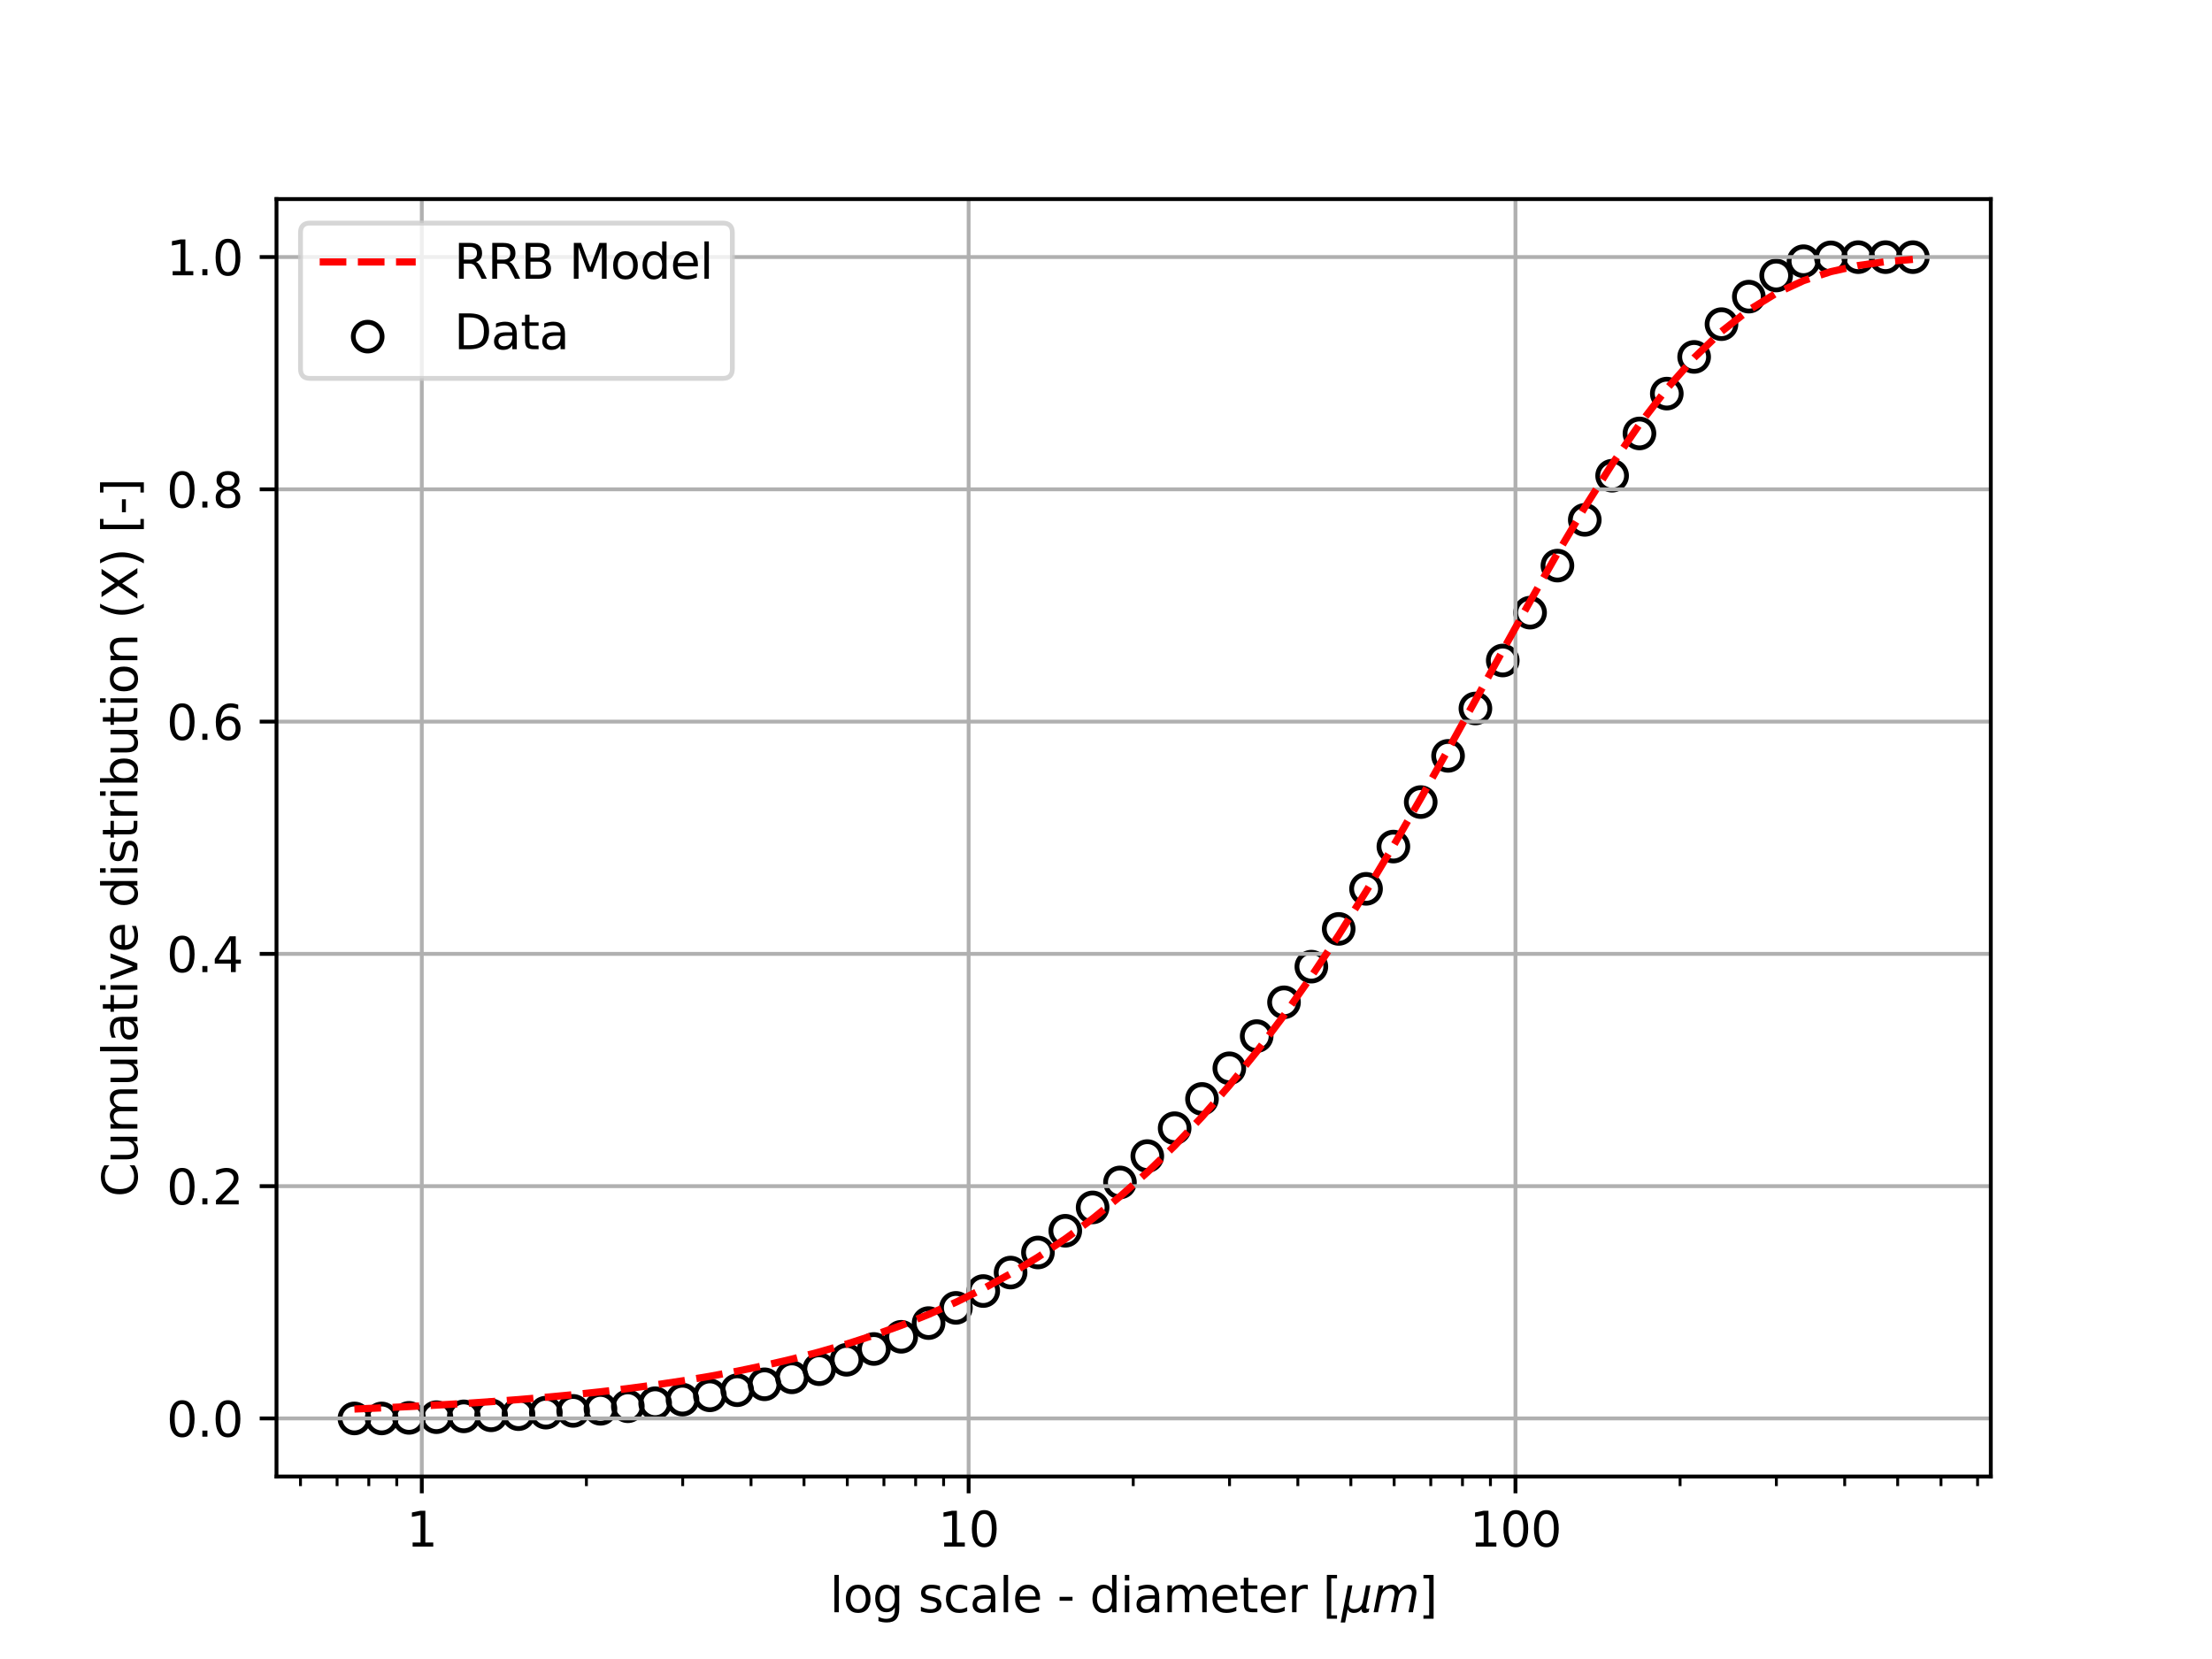 <?xml version="1.0" encoding="utf-8" standalone="no"?>
<!DOCTYPE svg PUBLIC "-//W3C//DTD SVG 1.1//EN"
  "http://www.w3.org/Graphics/SVG/1.1/DTD/svg11.dtd">
<svg height="345.6pt" version="1.1" viewBox="0 0 460.8 345.6" width="460.8pt" xmlns="http://www.w3.org/2000/svg" xmlns:xlink="http://www.w3.org/1999/xlink">
 <defs>
  <style type="text/css">*{stroke-linecap:butt;stroke-linejoin:round;}</style>
 </defs>
 <g id="figure_1">
  <g id="patch_1">
   <path d="M 0 345.6 
L 460.8 345.6 
L 460.8 0 
L 0 0 
z
" style="fill:#ffffff;"/>
  </g>
  <g id="axes_1">
   <g id="patch_2">
    <path d="M 57.6 307.584 
L 414.72 307.584 
L 414.72 41.472 
L 57.6 41.472 
z
" style="fill:#ffffff;"/>
   </g>
   <g id="PathCollection_1">
    <defs>
     <path d="M 0 3 
C 0.796 3 1.559 2.684 2.121 2.121 
C 2.684 1.559 3 0.796 3 -0 
C 3 -0.796 2.684 -1.559 2.121 -2.121 
C 1.559 -2.684 0.796 -3 0 -3 
C -0.796 -3 -1.559 -2.684 -2.121 -2.121 
C -2.684 -1.559 -3 -0.796 -3 0 
C -3 0.796 -2.684 1.559 -2.121 2.121 
C -1.559 2.684 -0.796 3 0 3 
z
" id="C0_0_865bfdc058"/>
    </defs>
    <g clip-path="url(#p4fe1dbc231)">
     <use style="fill:none;stroke:#000000;" x="73.833" xlink:href="#C0_0_865bfdc058" y="295.488"/>
    </g>
    <g clip-path="url(#p4fe1dbc231)">
     <use style="fill:none;stroke:#000000;" x="79.506" xlink:href="#C0_0_865bfdc058" y="295.488"/>
    </g>
    <g clip-path="url(#p4fe1dbc231)">
     <use style="fill:none;stroke:#000000;" x="85.2" xlink:href="#C0_0_865bfdc058" y="295.367"/>
    </g>
    <g clip-path="url(#p4fe1dbc231)">
     <use style="fill:none;stroke:#000000;" x="90.914" xlink:href="#C0_0_865bfdc058" y="295.222"/>
    </g>
    <g clip-path="url(#p4fe1dbc231)">
     <use style="fill:none;stroke:#000000;" x="96.619" xlink:href="#C0_0_865bfdc058" y="295.053"/>
    </g>
    <g clip-path="url(#p4fe1dbc231)">
     <use style="fill:none;stroke:#000000;" x="102.31" xlink:href="#C0_0_865bfdc058" y="294.835"/>
    </g>
    <g clip-path="url(#p4fe1dbc231)">
     <use style="fill:none;stroke:#000000;" x="108.01" xlink:href="#C0_0_865bfdc058" y="294.593"/>
    </g>
    <g clip-path="url(#p4fe1dbc231)">
     <use style="fill:none;stroke:#000000;" x="113.71" xlink:href="#C0_0_865bfdc058" y="294.278"/>
    </g>
    <g clip-path="url(#p4fe1dbc231)">
     <use style="fill:none;stroke:#000000;" x="119.4" xlink:href="#C0_0_865bfdc058" y="293.915"/>
    </g>
    <g clip-path="url(#p4fe1dbc231)">
     <use style="fill:none;stroke:#000000;" x="125.089" xlink:href="#C0_0_865bfdc058" y="293.48"/>
    </g>
    <g clip-path="url(#p4fe1dbc231)">
     <use style="fill:none;stroke:#000000;" x="130.787" xlink:href="#C0_0_865bfdc058" y="292.948"/>
    </g>
    <g clip-path="url(#p4fe1dbc231)">
     <use style="fill:none;stroke:#000000;" x="136.482" xlink:href="#C0_0_865bfdc058" y="292.319"/>
    </g>
    <g clip-path="url(#p4fe1dbc231)">
     <use style="fill:none;stroke:#000000;" x="142.178" xlink:href="#C0_0_865bfdc058" y="291.569"/>
    </g>
    <g clip-path="url(#p4fe1dbc231)">
     <use style="fill:none;stroke:#000000;" x="147.878" xlink:href="#C0_0_865bfdc058" y="290.673"/>
    </g>
    <g clip-path="url(#p4fe1dbc231)">
     <use style="fill:none;stroke:#000000;" x="153.575" xlink:href="#C0_0_865bfdc058" y="289.609"/>
    </g>
    <g clip-path="url(#p4fe1dbc231)">
     <use style="fill:none;stroke:#000000;" x="159.264" xlink:href="#C0_0_865bfdc058" y="288.375"/>
    </g>
    <g clip-path="url(#p4fe1dbc231)">
     <use style="fill:none;stroke:#000000;" x="164.959" xlink:href="#C0_0_865bfdc058" y="286.923"/>
    </g>
    <g clip-path="url(#p4fe1dbc231)">
     <use style="fill:none;stroke:#000000;" x="170.658" xlink:href="#C0_0_865bfdc058" y="285.23"/>
    </g>
    <g clip-path="url(#p4fe1dbc231)">
     <use style="fill:none;stroke:#000000;" x="176.354" xlink:href="#C0_0_865bfdc058" y="283.27"/>
    </g>
    <g clip-path="url(#p4fe1dbc231)">
     <use style="fill:none;stroke:#000000;" x="182.048" xlink:href="#C0_0_865bfdc058" y="281.02"/>
    </g>
    <g clip-path="url(#p4fe1dbc231)">
     <use style="fill:none;stroke:#000000;" x="187.742" xlink:href="#C0_0_865bfdc058" y="278.479"/>
    </g>
    <g clip-path="url(#p4fe1dbc231)">
     <use style="fill:none;stroke:#000000;" x="193.44" xlink:href="#C0_0_865bfdc058" y="275.624"/>
    </g>
    <g clip-path="url(#p4fe1dbc231)">
     <use style="fill:none;stroke:#000000;" x="199.136" xlink:href="#C0_0_865bfdc058" y="272.455"/>
    </g>
    <g clip-path="url(#p4fe1dbc231)">
     <use style="fill:none;stroke:#000000;" x="204.832" xlink:href="#C0_0_865bfdc058" y="268.947"/>
    </g>
    <g clip-path="url(#p4fe1dbc231)">
     <use style="fill:none;stroke:#000000;" x="210.526" xlink:href="#C0_0_865bfdc058" y="265.1"/>
    </g>
    <g clip-path="url(#p4fe1dbc231)">
     <use style="fill:none;stroke:#000000;" x="216.222" xlink:href="#C0_0_865bfdc058" y="260.914"/>
    </g>
    <g clip-path="url(#p4fe1dbc231)">
     <use style="fill:none;stroke:#000000;" x="221.919" xlink:href="#C0_0_865bfdc058" y="256.39"/>
    </g>
    <g clip-path="url(#p4fe1dbc231)">
     <use style="fill:none;stroke:#000000;" x="227.614" xlink:href="#C0_0_865bfdc058" y="251.527"/>
    </g>
    <g clip-path="url(#p4fe1dbc231)">
     <use style="fill:none;stroke:#000000;" x="233.309" xlink:href="#C0_0_865bfdc058" y="246.325"/>
    </g>
    <g clip-path="url(#p4fe1dbc231)">
     <use style="fill:none;stroke:#000000;" x="239.005" xlink:href="#C0_0_865bfdc058" y="240.833"/>
    </g>
    <g clip-path="url(#p4fe1dbc231)">
     <use style="fill:none;stroke:#000000;" x="244.701" xlink:href="#C0_0_865bfdc058" y="235.026"/>
    </g>
    <g clip-path="url(#p4fe1dbc231)">
     <use style="fill:none;stroke:#000000;" x="250.398" xlink:href="#C0_0_865bfdc058" y="228.929"/>
    </g>
    <g clip-path="url(#p4fe1dbc231)">
     <use style="fill:none;stroke:#000000;" x="256.093" xlink:href="#C0_0_865bfdc058" y="222.542"/>
    </g>
    <g clip-path="url(#p4fe1dbc231)">
     <use style="fill:none;stroke:#000000;" x="261.789" xlink:href="#C0_0_865bfdc058" y="215.84"/>
    </g>
    <g clip-path="url(#p4fe1dbc231)">
     <use style="fill:none;stroke:#000000;" x="267.484" xlink:href="#C0_0_865bfdc058" y="208.799"/>
    </g>
    <g clip-path="url(#p4fe1dbc231)">
     <use style="fill:none;stroke:#000000;" x="273.18" xlink:href="#C0_0_865bfdc058" y="201.372"/>
    </g>
    <g clip-path="url(#p4fe1dbc231)">
     <use style="fill:none;stroke:#000000;" x="278.876" xlink:href="#C0_0_865bfdc058" y="193.509"/>
    </g>
    <g clip-path="url(#p4fe1dbc231)">
     <use style="fill:none;stroke:#000000;" x="284.572" xlink:href="#C0_0_865bfdc058" y="185.161"/>
    </g>
    <g clip-path="url(#p4fe1dbc231)">
     <use style="fill:none;stroke:#000000;" x="290.268" xlink:href="#C0_0_865bfdc058" y="176.355"/>
    </g>
    <g clip-path="url(#p4fe1dbc231)">
     <use style="fill:none;stroke:#000000;" x="295.963" xlink:href="#C0_0_865bfdc058" y="167.088"/>
    </g>
    <g clip-path="url(#p4fe1dbc231)">
     <use style="fill:none;stroke:#000000;" x="301.659" xlink:href="#C0_0_865bfdc058" y="157.459"/>
    </g>
    <g clip-path="url(#p4fe1dbc231)">
     <use style="fill:none;stroke:#000000;" x="307.355" xlink:href="#C0_0_865bfdc058" y="147.588"/>
    </g>
    <g clip-path="url(#p4fe1dbc231)">
     <use style="fill:none;stroke:#000000;" x="313.05" xlink:href="#C0_0_865bfdc058" y="137.595"/>
    </g>
    <g clip-path="url(#p4fe1dbc231)">
     <use style="fill:none;stroke:#000000;" x="318.746" xlink:href="#C0_0_865bfdc058" y="127.627"/>
    </g>
    <g clip-path="url(#p4fe1dbc231)">
     <use style="fill:none;stroke:#000000;" x="324.442" xlink:href="#C0_0_865bfdc058" y="117.828"/>
    </g>
    <g clip-path="url(#p4fe1dbc231)">
     <use style="fill:none;stroke:#000000;" x="330.138" xlink:href="#C0_0_865bfdc058" y="108.296"/>
    </g>
    <g clip-path="url(#p4fe1dbc231)">
     <use style="fill:none;stroke:#000000;" x="335.834" xlink:href="#C0_0_865bfdc058" y="99.102"/>
    </g>
    <g clip-path="url(#p4fe1dbc231)">
     <use style="fill:none;stroke:#000000;" x="341.529" xlink:href="#C0_0_865bfdc058" y="90.295"/>
    </g>
    <g clip-path="url(#p4fe1dbc231)">
     <use style="fill:none;stroke:#000000;" x="347.225" xlink:href="#C0_0_865bfdc058" y="81.996"/>
    </g>
    <g clip-path="url(#p4fe1dbc231)">
     <use style="fill:none;stroke:#000000;" x="352.921" xlink:href="#C0_0_865bfdc058" y="74.351"/>
    </g>
    <g clip-path="url(#p4fe1dbc231)">
     <use style="fill:none;stroke:#000000;" x="358.617" xlink:href="#C0_0_865bfdc058" y="67.528"/>
    </g>
    <g clip-path="url(#p4fe1dbc231)">
     <use style="fill:none;stroke:#000000;" x="364.313" xlink:href="#C0_0_865bfdc058" y="61.794"/>
    </g>
    <g clip-path="url(#p4fe1dbc231)">
     <use style="fill:none;stroke:#000000;" x="370.008" xlink:href="#C0_0_865bfdc058" y="57.391"/>
    </g>
    <g clip-path="url(#p4fe1dbc231)">
     <use style="fill:none;stroke:#000000;" x="375.704" xlink:href="#C0_0_865bfdc058" y="54.415"/>
    </g>
    <g clip-path="url(#p4fe1dbc231)">
     <use style="fill:none;stroke:#000000;" x="381.4" xlink:href="#C0_0_865bfdc058" y="53.616"/>
    </g>
    <g clip-path="url(#p4fe1dbc231)">
     <use style="fill:none;stroke:#000000;" x="387.096" xlink:href="#C0_0_865bfdc058" y="53.568"/>
    </g>
    <g clip-path="url(#p4fe1dbc231)">
     <use style="fill:none;stroke:#000000;" x="392.791" xlink:href="#C0_0_865bfdc058" y="53.568"/>
    </g>
    <g clip-path="url(#p4fe1dbc231)">
     <use style="fill:none;stroke:#000000;" x="398.487" xlink:href="#C0_0_865bfdc058" y="53.568"/>
    </g>
   </g>
   <g id="matplotlib.axis_1">
    <g id="xtick_1">
     <g id="line2d_1">
      <path clip-path="url(#p4fe1dbc231)" d="M 87.868 307.584 
L 87.868 41.472 
" style="fill:none;stroke:#b0b0b0;stroke-linecap:square;stroke-width:0.8;"/>
     </g>
     <g id="line2d_2">
      <defs>
       <path d="M 0 0 
L 0 3.5 
" id="mf1224a9d08" style="stroke:#000000;stroke-width:0.8;"/>
      </defs>
      <g>
       <use style="stroke:#000000;stroke-width:0.8;" x="87.868" xlink:href="#mf1224a9d08" y="307.584"/>
      </g>
     </g>
     <g id="text_1">
      <!-- 1 -->
      <g transform="translate(84.686 322.182)scale(0.1 -0.1)">
       <defs>
        <path d="M 794 531 
L 1825 531 
L 1825 4091 
L 703 3866 
L 703 4441 
L 1819 4666 
L 2450 4666 
L 2450 531 
L 3481 531 
L 3481 0 
L 794 0 
L 794 531 
z
" id="DejaVuSans-31" transform="scale(0.016)"/>
       </defs>
       <use xlink:href="#DejaVuSans-31"/>
      </g>
     </g>
    </g>
    <g id="xtick_2">
     <g id="line2d_3">
      <path clip-path="url(#p4fe1dbc231)" d="M 201.783 307.584 
L 201.783 41.472 
" style="fill:none;stroke:#b0b0b0;stroke-linecap:square;stroke-width:0.8;"/>
     </g>
     <g id="line2d_4">
      <g>
       <use style="stroke:#000000;stroke-width:0.8;" x="201.783" xlink:href="#mf1224a9d08" y="307.584"/>
      </g>
     </g>
     <g id="text_2">
      <!-- 10 -->
      <g transform="translate(195.421 322.182)scale(0.1 -0.1)">
       <defs>
        <path d="M 2034 4250 
Q 1547 4250 1301 3770 
Q 1056 3291 1056 2328 
Q 1056 1369 1301 889 
Q 1547 409 2034 409 
Q 2525 409 2770 889 
Q 3016 1369 3016 2328 
Q 3016 3291 2770 3770 
Q 2525 4250 2034 4250 
z
M 2034 4750 
Q 2819 4750 3233 4129 
Q 3647 3509 3647 2328 
Q 3647 1150 3233 529 
Q 2819 -91 2034 -91 
Q 1250 -91 836 529 
Q 422 1150 422 2328 
Q 422 3509 836 4129 
Q 1250 4750 2034 4750 
z
" id="DejaVuSans-30" transform="scale(0.016)"/>
       </defs>
       <use xlink:href="#DejaVuSans-31"/>
       <use x="63.623" xlink:href="#DejaVuSans-30"/>
      </g>
     </g>
    </g>
    <g id="xtick_3">
     <g id="line2d_5">
      <path clip-path="url(#p4fe1dbc231)" d="M 315.699 307.584 
L 315.699 41.472 
" style="fill:none;stroke:#b0b0b0;stroke-linecap:square;stroke-width:0.8;"/>
     </g>
     <g id="line2d_6">
      <g>
       <use style="stroke:#000000;stroke-width:0.8;" x="315.699" xlink:href="#mf1224a9d08" y="307.584"/>
      </g>
     </g>
     <g id="text_3">
      <!-- 100 -->
      <g transform="translate(306.155 322.182)scale(0.1 -0.1)">
       <use xlink:href="#DejaVuSans-31"/>
       <use x="63.623" xlink:href="#DejaVuSans-30"/>
       <use x="127.246" xlink:href="#DejaVuSans-30"/>
      </g>
     </g>
    </g>
    <g id="xtick_4">
     <g id="line2d_7">
      <defs>
       <path d="M 0 0 
L 0 2 
" id="mf5696a29f7" style="stroke:#000000;stroke-width:0.6;"/>
      </defs>
      <g>
       <use style="stroke:#000000;stroke-width:0.6;" x="62.596" xlink:href="#mf5696a29f7" y="307.584"/>
      </g>
     </g>
    </g>
    <g id="xtick_5">
     <g id="line2d_8">
      <g>
       <use style="stroke:#000000;stroke-width:0.6;" x="70.222" xlink:href="#mf5696a29f7" y="307.584"/>
      </g>
     </g>
    </g>
    <g id="xtick_6">
     <g id="line2d_9">
      <g>
       <use style="stroke:#000000;stroke-width:0.6;" x="76.828" xlink:href="#mf5696a29f7" y="307.584"/>
      </g>
     </g>
    </g>
    <g id="xtick_7">
     <g id="line2d_10">
      <g>
       <use style="stroke:#000000;stroke-width:0.6;" x="82.655" xlink:href="#mf5696a29f7" y="307.584"/>
      </g>
     </g>
    </g>
    <g id="xtick_8">
     <g id="line2d_11">
      <g>
       <use style="stroke:#000000;stroke-width:0.6;" x="122.16" xlink:href="#mf5696a29f7" y="307.584"/>
      </g>
     </g>
    </g>
    <g id="xtick_9">
     <g id="line2d_12">
      <g>
       <use style="stroke:#000000;stroke-width:0.6;" x="142.219" xlink:href="#mf5696a29f7" y="307.584"/>
      </g>
     </g>
    </g>
    <g id="xtick_10">
     <g id="line2d_13">
      <g>
       <use style="stroke:#000000;stroke-width:0.6;" x="156.452" xlink:href="#mf5696a29f7" y="307.584"/>
      </g>
     </g>
    </g>
    <g id="xtick_11">
     <g id="line2d_14">
      <g>
       <use style="stroke:#000000;stroke-width:0.6;" x="167.491" xlink:href="#mf5696a29f7" y="307.584"/>
      </g>
     </g>
    </g>
    <g id="xtick_12">
     <g id="line2d_15">
      <g>
       <use style="stroke:#000000;stroke-width:0.6;" x="176.511" xlink:href="#mf5696a29f7" y="307.584"/>
      </g>
     </g>
    </g>
    <g id="xtick_13">
     <g id="line2d_16">
      <g>
       <use style="stroke:#000000;stroke-width:0.6;" x="184.138" xlink:href="#mf5696a29f7" y="307.584"/>
      </g>
     </g>
    </g>
    <g id="xtick_14">
     <g id="line2d_17">
      <g>
       <use style="stroke:#000000;stroke-width:0.6;" x="190.744" xlink:href="#mf5696a29f7" y="307.584"/>
      </g>
     </g>
    </g>
    <g id="xtick_15">
     <g id="line2d_18">
      <g>
       <use style="stroke:#000000;stroke-width:0.6;" x="196.571" xlink:href="#mf5696a29f7" y="307.584"/>
      </g>
     </g>
    </g>
    <g id="xtick_16">
     <g id="line2d_19">
      <g>
       <use style="stroke:#000000;stroke-width:0.6;" x="236.075" xlink:href="#mf5696a29f7" y="307.584"/>
      </g>
     </g>
    </g>
    <g id="xtick_17">
     <g id="line2d_20">
      <g>
       <use style="stroke:#000000;stroke-width:0.6;" x="256.135" xlink:href="#mf5696a29f7" y="307.584"/>
      </g>
     </g>
    </g>
    <g id="xtick_18">
     <g id="line2d_21">
      <g>
       <use style="stroke:#000000;stroke-width:0.6;" x="270.368" xlink:href="#mf5696a29f7" y="307.584"/>
      </g>
     </g>
    </g>
    <g id="xtick_19">
     <g id="line2d_22">
      <g>
       <use style="stroke:#000000;stroke-width:0.6;" x="281.407" xlink:href="#mf5696a29f7" y="307.584"/>
      </g>
     </g>
    </g>
    <g id="xtick_20">
     <g id="line2d_23">
      <g>
       <use style="stroke:#000000;stroke-width:0.6;" x="290.427" xlink:href="#mf5696a29f7" y="307.584"/>
      </g>
     </g>
    </g>
    <g id="xtick_21">
     <g id="line2d_24">
      <g>
       <use style="stroke:#000000;stroke-width:0.6;" x="298.053" xlink:href="#mf5696a29f7" y="307.584"/>
      </g>
     </g>
    </g>
    <g id="xtick_22">
     <g id="line2d_25">
      <g>
       <use style="stroke:#000000;stroke-width:0.6;" x="304.66" xlink:href="#mf5696a29f7" y="307.584"/>
      </g>
     </g>
    </g>
    <g id="xtick_23">
     <g id="line2d_26">
      <g>
       <use style="stroke:#000000;stroke-width:0.6;" x="310.487" xlink:href="#mf5696a29f7" y="307.584"/>
      </g>
     </g>
    </g>
    <g id="xtick_24">
     <g id="line2d_27">
      <g>
       <use style="stroke:#000000;stroke-width:0.6;" x="349.991" xlink:href="#mf5696a29f7" y="307.584"/>
      </g>
     </g>
    </g>
    <g id="xtick_25">
     <g id="line2d_28">
      <g>
       <use style="stroke:#000000;stroke-width:0.6;" x="370.051" xlink:href="#mf5696a29f7" y="307.584"/>
      </g>
     </g>
    </g>
    <g id="xtick_26">
     <g id="line2d_29">
      <g>
       <use style="stroke:#000000;stroke-width:0.6;" x="384.283" xlink:href="#mf5696a29f7" y="307.584"/>
      </g>
     </g>
    </g>
    <g id="xtick_27">
     <g id="line2d_30">
      <g>
       <use style="stroke:#000000;stroke-width:0.6;" x="395.323" xlink:href="#mf5696a29f7" y="307.584"/>
      </g>
     </g>
    </g>
    <g id="xtick_28">
     <g id="line2d_31">
      <g>
       <use style="stroke:#000000;stroke-width:0.6;" x="404.343" xlink:href="#mf5696a29f7" y="307.584"/>
      </g>
     </g>
    </g>
    <g id="xtick_29">
     <g id="line2d_32">
      <g>
       <use style="stroke:#000000;stroke-width:0.6;" x="411.969" xlink:href="#mf5696a29f7" y="307.584"/>
      </g>
     </g>
    </g>
    <g id="text_4">
     <!-- log scale - diameter [$\mu m$] -->
     <g transform="translate(172.86 335.862)scale(0.1 -0.1)">
      <defs>
       <path d="M 603 4863 
L 1178 4863 
L 1178 0 
L 603 0 
L 603 4863 
z
" id="DejaVuSans-6c" transform="scale(0.016)"/>
       <path d="M 1959 3097 
Q 1497 3097 1228 2736 
Q 959 2375 959 1747 
Q 959 1119 1226 758 
Q 1494 397 1959 397 
Q 2419 397 2687 759 
Q 2956 1122 2956 1747 
Q 2956 2369 2687 2733 
Q 2419 3097 1959 3097 
z
M 1959 3584 
Q 2709 3584 3137 3096 
Q 3566 2609 3566 1747 
Q 3566 888 3137 398 
Q 2709 -91 1959 -91 
Q 1206 -91 779 398 
Q 353 888 353 1747 
Q 353 2609 779 3096 
Q 1206 3584 1959 3584 
z
" id="DejaVuSans-6f" transform="scale(0.016)"/>
       <path d="M 2906 1791 
Q 2906 2416 2648 2759 
Q 2391 3103 1925 3103 
Q 1463 3103 1205 2759 
Q 947 2416 947 1791 
Q 947 1169 1205 825 
Q 1463 481 1925 481 
Q 2391 481 2648 825 
Q 2906 1169 2906 1791 
z
M 3481 434 
Q 3481 -459 3084 -895 
Q 2688 -1331 1869 -1331 
Q 1566 -1331 1297 -1286 
Q 1028 -1241 775 -1147 
L 775 -588 
Q 1028 -725 1275 -790 
Q 1522 -856 1778 -856 
Q 2344 -856 2625 -561 
Q 2906 -266 2906 331 
L 2906 616 
Q 2728 306 2450 153 
Q 2172 0 1784 0 
Q 1141 0 747 490 
Q 353 981 353 1791 
Q 353 2603 747 3093 
Q 1141 3584 1784 3584 
Q 2172 3584 2450 3431 
Q 2728 3278 2906 2969 
L 2906 3500 
L 3481 3500 
L 3481 434 
z
" id="DejaVuSans-67" transform="scale(0.016)"/>
       <path id="DejaVuSans-20" transform="scale(0.016)"/>
       <path d="M 2834 3397 
L 2834 2853 
Q 2591 2978 2328 3040 
Q 2066 3103 1784 3103 
Q 1356 3103 1142 2972 
Q 928 2841 928 2578 
Q 928 2378 1081 2264 
Q 1234 2150 1697 2047 
L 1894 2003 
Q 2506 1872 2764 1633 
Q 3022 1394 3022 966 
Q 3022 478 2636 193 
Q 2250 -91 1575 -91 
Q 1294 -91 989 -36 
Q 684 19 347 128 
L 347 722 
Q 666 556 975 473 
Q 1284 391 1588 391 
Q 1994 391 2212 530 
Q 2431 669 2431 922 
Q 2431 1156 2273 1281 
Q 2116 1406 1581 1522 
L 1381 1569 
Q 847 1681 609 1914 
Q 372 2147 372 2553 
Q 372 3047 722 3315 
Q 1072 3584 1716 3584 
Q 2034 3584 2315 3537 
Q 2597 3491 2834 3397 
z
" id="DejaVuSans-73" transform="scale(0.016)"/>
       <path d="M 3122 3366 
L 3122 2828 
Q 2878 2963 2633 3030 
Q 2388 3097 2138 3097 
Q 1578 3097 1268 2742 
Q 959 2388 959 1747 
Q 959 1106 1268 751 
Q 1578 397 2138 397 
Q 2388 397 2633 464 
Q 2878 531 3122 666 
L 3122 134 
Q 2881 22 2623 -34 
Q 2366 -91 2075 -91 
Q 1284 -91 818 406 
Q 353 903 353 1747 
Q 353 2603 823 3093 
Q 1294 3584 2113 3584 
Q 2378 3584 2631 3529 
Q 2884 3475 3122 3366 
z
" id="DejaVuSans-63" transform="scale(0.016)"/>
       <path d="M 2194 1759 
Q 1497 1759 1228 1600 
Q 959 1441 959 1056 
Q 959 750 1161 570 
Q 1363 391 1709 391 
Q 2188 391 2477 730 
Q 2766 1069 2766 1631 
L 2766 1759 
L 2194 1759 
z
M 3341 1997 
L 3341 0 
L 2766 0 
L 2766 531 
Q 2569 213 2275 61 
Q 1981 -91 1556 -91 
Q 1019 -91 701 211 
Q 384 513 384 1019 
Q 384 1609 779 1909 
Q 1175 2209 1959 2209 
L 2766 2209 
L 2766 2266 
Q 2766 2663 2505 2880 
Q 2244 3097 1772 3097 
Q 1472 3097 1187 3025 
Q 903 2953 641 2809 
L 641 3341 
Q 956 3463 1253 3523 
Q 1550 3584 1831 3584 
Q 2591 3584 2966 3190 
Q 3341 2797 3341 1997 
z
" id="DejaVuSans-61" transform="scale(0.016)"/>
       <path d="M 3597 1894 
L 3597 1613 
L 953 1613 
Q 991 1019 1311 708 
Q 1631 397 2203 397 
Q 2534 397 2845 478 
Q 3156 559 3463 722 
L 3463 178 
Q 3153 47 2828 -22 
Q 2503 -91 2169 -91 
Q 1331 -91 842 396 
Q 353 884 353 1716 
Q 353 2575 817 3079 
Q 1281 3584 2069 3584 
Q 2775 3584 3186 3129 
Q 3597 2675 3597 1894 
z
M 3022 2063 
Q 3016 2534 2758 2815 
Q 2500 3097 2075 3097 
Q 1594 3097 1305 2825 
Q 1016 2553 972 2059 
L 3022 2063 
z
" id="DejaVuSans-65" transform="scale(0.016)"/>
       <path d="M 313 2009 
L 1997 2009 
L 1997 1497 
L 313 1497 
L 313 2009 
z
" id="DejaVuSans-2d" transform="scale(0.016)"/>
       <path d="M 2906 2969 
L 2906 4863 
L 3481 4863 
L 3481 0 
L 2906 0 
L 2906 525 
Q 2725 213 2448 61 
Q 2172 -91 1784 -91 
Q 1150 -91 751 415 
Q 353 922 353 1747 
Q 353 2572 751 3078 
Q 1150 3584 1784 3584 
Q 2172 3584 2448 3432 
Q 2725 3281 2906 2969 
z
M 947 1747 
Q 947 1113 1208 752 
Q 1469 391 1925 391 
Q 2381 391 2643 752 
Q 2906 1113 2906 1747 
Q 2906 2381 2643 2742 
Q 2381 3103 1925 3103 
Q 1469 3103 1208 2742 
Q 947 2381 947 1747 
z
" id="DejaVuSans-64" transform="scale(0.016)"/>
       <path d="M 603 3500 
L 1178 3500 
L 1178 0 
L 603 0 
L 603 3500 
z
M 603 4863 
L 1178 4863 
L 1178 4134 
L 603 4134 
L 603 4863 
z
" id="DejaVuSans-69" transform="scale(0.016)"/>
       <path d="M 3328 2828 
Q 3544 3216 3844 3400 
Q 4144 3584 4550 3584 
Q 5097 3584 5394 3201 
Q 5691 2819 5691 2113 
L 5691 0 
L 5113 0 
L 5113 2094 
Q 5113 2597 4934 2840 
Q 4756 3084 4391 3084 
Q 3944 3084 3684 2787 
Q 3425 2491 3425 1978 
L 3425 0 
L 2847 0 
L 2847 2094 
Q 2847 2600 2669 2842 
Q 2491 3084 2119 3084 
Q 1678 3084 1418 2786 
Q 1159 2488 1159 1978 
L 1159 0 
L 581 0 
L 581 3500 
L 1159 3500 
L 1159 2956 
Q 1356 3278 1631 3431 
Q 1906 3584 2284 3584 
Q 2666 3584 2933 3390 
Q 3200 3197 3328 2828 
z
" id="DejaVuSans-6d" transform="scale(0.016)"/>
       <path d="M 1172 4494 
L 1172 3500 
L 2356 3500 
L 2356 3053 
L 1172 3053 
L 1172 1153 
Q 1172 725 1289 603 
Q 1406 481 1766 481 
L 2356 481 
L 2356 0 
L 1766 0 
Q 1100 0 847 248 
Q 594 497 594 1153 
L 594 3053 
L 172 3053 
L 172 3500 
L 594 3500 
L 594 4494 
L 1172 4494 
z
" id="DejaVuSans-74" transform="scale(0.016)"/>
       <path d="M 2631 2963 
Q 2534 3019 2420 3045 
Q 2306 3072 2169 3072 
Q 1681 3072 1420 2755 
Q 1159 2438 1159 1844 
L 1159 0 
L 581 0 
L 581 3500 
L 1159 3500 
L 1159 2956 
Q 1341 3275 1631 3429 
Q 1922 3584 2338 3584 
Q 2397 3584 2469 3576 
Q 2541 3569 2628 3553 
L 2631 2963 
z
" id="DejaVuSans-72" transform="scale(0.016)"/>
       <path d="M 550 4863 
L 1875 4863 
L 1875 4416 
L 1125 4416 
L 1125 -397 
L 1875 -397 
L 1875 -844 
L 550 -844 
L 550 4863 
z
" id="DejaVuSans-5b" transform="scale(0.016)"/>
       <path d="M -84 -1331 
L 856 3500 
L 1434 3500 
L 1009 1322 
Q 997 1256 987 1175 
Q 978 1094 978 1013 
Q 978 722 1161 565 
Q 1344 409 1684 409 
Q 2147 409 2431 671 
Q 2716 934 2816 1459 
L 3213 3500 
L 3788 3500 
L 3266 809 
Q 3253 750 3248 706 
Q 3244 663 3244 628 
Q 3244 531 3283 486 
Q 3322 441 3406 441 
Q 3438 441 3492 456 
Q 3547 472 3647 513 
L 3559 50 
Q 3422 -19 3297 -55 
Q 3172 -91 3053 -91 
Q 2847 -91 2730 40 
Q 2613 172 2613 403 
Q 2438 153 2195 31 
Q 1953 -91 1625 -91 
Q 1334 -91 1117 43 
Q 900 178 831 397 
L 494 -1331 
L -84 -1331 
z
" id="DejaVuSans-Oblique-3bc" transform="scale(0.016)"/>
       <path d="M 5747 2113 
L 5338 0 
L 4763 0 
L 5166 2094 
Q 5191 2228 5203 2325 
Q 5216 2422 5216 2491 
Q 5216 2772 5059 2928 
Q 4903 3084 4622 3084 
Q 4203 3084 3875 2770 
Q 3547 2456 3450 1953 
L 3066 0 
L 2491 0 
L 2900 2094 
Q 2925 2209 2937 2307 
Q 2950 2406 2950 2484 
Q 2950 2769 2794 2926 
Q 2638 3084 2363 3084 
Q 1938 3084 1609 2770 
Q 1281 2456 1184 1953 
L 800 0 
L 225 0 
L 909 3500 
L 1484 3500 
L 1375 2956 
Q 1609 3263 1923 3423 
Q 2238 3584 2597 3584 
Q 2978 3584 3223 3384 
Q 3469 3184 3519 2828 
Q 3781 3197 4126 3390 
Q 4472 3584 4856 3584 
Q 5306 3584 5551 3325 
Q 5797 3066 5797 2591 
Q 5797 2488 5784 2364 
Q 5772 2241 5747 2113 
z
" id="DejaVuSans-Oblique-6d" transform="scale(0.016)"/>
       <path d="M 1947 4863 
L 1947 -844 
L 622 -844 
L 622 -397 
L 1369 -397 
L 1369 4416 
L 622 4416 
L 622 4863 
L 1947 4863 
z
" id="DejaVuSans-5d" transform="scale(0.016)"/>
      </defs>
      <use transform="translate(0 0.016)" xlink:href="#DejaVuSans-6c"/>
      <use transform="translate(27.783 0.016)" xlink:href="#DejaVuSans-6f"/>
      <use transform="translate(88.965 0.016)" xlink:href="#DejaVuSans-67"/>
      <use transform="translate(152.441 0.016)" xlink:href="#DejaVuSans-20"/>
      <use transform="translate(184.229 0.016)" xlink:href="#DejaVuSans-73"/>
      <use transform="translate(236.328 0.016)" xlink:href="#DejaVuSans-63"/>
      <use transform="translate(291.309 0.016)" xlink:href="#DejaVuSans-61"/>
      <use transform="translate(352.588 0.016)" xlink:href="#DejaVuSans-6c"/>
      <use transform="translate(380.371 0.016)" xlink:href="#DejaVuSans-65"/>
      <use transform="translate(441.895 0.016)" xlink:href="#DejaVuSans-20"/>
      <use transform="translate(473.682 0.016)" xlink:href="#DejaVuSans-2d"/>
      <use transform="translate(509.766 0.016)" xlink:href="#DejaVuSans-20"/>
      <use transform="translate(541.553 0.016)" xlink:href="#DejaVuSans-64"/>
      <use transform="translate(605.029 0.016)" xlink:href="#DejaVuSans-69"/>
      <use transform="translate(632.812 0.016)" xlink:href="#DejaVuSans-61"/>
      <use transform="translate(694.092 0.016)" xlink:href="#DejaVuSans-6d"/>
      <use transform="translate(791.504 0.016)" xlink:href="#DejaVuSans-65"/>
      <use transform="translate(853.027 0.016)" xlink:href="#DejaVuSans-74"/>
      <use transform="translate(892.236 0.016)" xlink:href="#DejaVuSans-65"/>
      <use transform="translate(953.76 0.016)" xlink:href="#DejaVuSans-72"/>
      <use transform="translate(994.873 0.016)" xlink:href="#DejaVuSans-20"/>
      <use transform="translate(1026.66 0.016)" xlink:href="#DejaVuSans-5b"/>
      <use transform="translate(1065.674 0.016)" xlink:href="#DejaVuSans-Oblique-3bc"/>
      <use transform="translate(1129.297 0.016)" xlink:href="#DejaVuSans-Oblique-6d"/>
      <use transform="translate(1226.709 0.016)" xlink:href="#DejaVuSans-5d"/>
     </g>
    </g>
   </g>
   <g id="matplotlib.axis_2">
    <g id="ytick_1">
     <g id="line2d_33">
      <path clip-path="url(#p4fe1dbc231)" d="M 57.6 295.488 
L 414.72 295.488 
" style="fill:none;stroke:#b0b0b0;stroke-linecap:square;stroke-width:0.8;"/>
     </g>
     <g id="line2d_34">
      <defs>
       <path d="M 0 0 
L -3.5 0 
" id="m869f087635" style="stroke:#000000;stroke-width:0.8;"/>
      </defs>
      <g>
       <use style="stroke:#000000;stroke-width:0.8;" x="57.6" xlink:href="#m869f087635" y="295.488"/>
      </g>
     </g>
     <g id="text_5">
      <!-- 0.0 -->
      <g transform="translate(34.697 299.287)scale(0.1 -0.1)">
       <defs>
        <path d="M 684 794 
L 1344 794 
L 1344 0 
L 684 0 
L 684 794 
z
" id="DejaVuSans-2e" transform="scale(0.016)"/>
       </defs>
       <use xlink:href="#DejaVuSans-30"/>
       <use x="63.623" xlink:href="#DejaVuSans-2e"/>
       <use x="95.41" xlink:href="#DejaVuSans-30"/>
      </g>
     </g>
    </g>
    <g id="ytick_2">
     <g id="line2d_35">
      <path clip-path="url(#p4fe1dbc231)" d="M 57.6 247.099 
L 414.72 247.099 
" style="fill:none;stroke:#b0b0b0;stroke-linecap:square;stroke-width:0.8;"/>
     </g>
     <g id="line2d_36">
      <g>
       <use style="stroke:#000000;stroke-width:0.8;" x="57.6" xlink:href="#m869f087635" y="247.099"/>
      </g>
     </g>
     <g id="text_6">
      <!-- 0.2 -->
      <g transform="translate(34.697 250.898)scale(0.1 -0.1)">
       <defs>
        <path d="M 1228 531 
L 3431 531 
L 3431 0 
L 469 0 
L 469 531 
Q 828 903 1448 1529 
Q 2069 2156 2228 2338 
Q 2531 2678 2651 2914 
Q 2772 3150 2772 3378 
Q 2772 3750 2511 3984 
Q 2250 4219 1831 4219 
Q 1534 4219 1204 4116 
Q 875 4013 500 3803 
L 500 4441 
Q 881 4594 1212 4672 
Q 1544 4750 1819 4750 
Q 2544 4750 2975 4387 
Q 3406 4025 3406 3419 
Q 3406 3131 3298 2873 
Q 3191 2616 2906 2266 
Q 2828 2175 2409 1742 
Q 1991 1309 1228 531 
z
" id="DejaVuSans-32" transform="scale(0.016)"/>
       </defs>
       <use xlink:href="#DejaVuSans-30"/>
       <use x="63.623" xlink:href="#DejaVuSans-2e"/>
       <use x="95.41" xlink:href="#DejaVuSans-32"/>
      </g>
     </g>
    </g>
    <g id="ytick_3">
     <g id="line2d_37">
      <path clip-path="url(#p4fe1dbc231)" d="M 57.6 198.71 
L 414.72 198.71 
" style="fill:none;stroke:#b0b0b0;stroke-linecap:square;stroke-width:0.8;"/>
     </g>
     <g id="line2d_38">
      <g>
       <use style="stroke:#000000;stroke-width:0.8;" x="57.6" xlink:href="#m869f087635" y="198.71"/>
      </g>
     </g>
     <g id="text_7">
      <!-- 0.4 -->
      <g transform="translate(34.697 202.51)scale(0.1 -0.1)">
       <defs>
        <path d="M 2419 4116 
L 825 1625 
L 2419 1625 
L 2419 4116 
z
M 2253 4666 
L 3047 4666 
L 3047 1625 
L 3713 1625 
L 3713 1100 
L 3047 1100 
L 3047 0 
L 2419 0 
L 2419 1100 
L 313 1100 
L 313 1709 
L 2253 4666 
z
" id="DejaVuSans-34" transform="scale(0.016)"/>
       </defs>
       <use xlink:href="#DejaVuSans-30"/>
       <use x="63.623" xlink:href="#DejaVuSans-2e"/>
       <use x="95.41" xlink:href="#DejaVuSans-34"/>
      </g>
     </g>
    </g>
    <g id="ytick_4">
     <g id="line2d_39">
      <path clip-path="url(#p4fe1dbc231)" d="M 57.6 150.321 
L 414.72 150.321 
" style="fill:none;stroke:#b0b0b0;stroke-linecap:square;stroke-width:0.8;"/>
     </g>
     <g id="line2d_40">
      <g>
       <use style="stroke:#000000;stroke-width:0.8;" x="57.6" xlink:href="#m869f087635" y="150.321"/>
      </g>
     </g>
     <g id="text_8">
      <!-- 0.6 -->
      <g transform="translate(34.697 154.121)scale(0.1 -0.1)">
       <defs>
        <path d="M 2113 2584 
Q 1688 2584 1439 2293 
Q 1191 2003 1191 1497 
Q 1191 994 1439 701 
Q 1688 409 2113 409 
Q 2538 409 2786 701 
Q 3034 994 3034 1497 
Q 3034 2003 2786 2293 
Q 2538 2584 2113 2584 
z
M 3366 4563 
L 3366 3988 
Q 3128 4100 2886 4159 
Q 2644 4219 2406 4219 
Q 1781 4219 1451 3797 
Q 1122 3375 1075 2522 
Q 1259 2794 1537 2939 
Q 1816 3084 2150 3084 
Q 2853 3084 3261 2657 
Q 3669 2231 3669 1497 
Q 3669 778 3244 343 
Q 2819 -91 2113 -91 
Q 1303 -91 875 529 
Q 447 1150 447 2328 
Q 447 3434 972 4092 
Q 1497 4750 2381 4750 
Q 2619 4750 2861 4703 
Q 3103 4656 3366 4563 
z
" id="DejaVuSans-36" transform="scale(0.016)"/>
       </defs>
       <use xlink:href="#DejaVuSans-30"/>
       <use x="63.623" xlink:href="#DejaVuSans-2e"/>
       <use x="95.41" xlink:href="#DejaVuSans-36"/>
      </g>
     </g>
    </g>
    <g id="ytick_5">
     <g id="line2d_41">
      <path clip-path="url(#p4fe1dbc231)" d="M 57.6 101.933 
L 414.72 101.933 
" style="fill:none;stroke:#b0b0b0;stroke-linecap:square;stroke-width:0.8;"/>
     </g>
     <g id="line2d_42">
      <g>
       <use style="stroke:#000000;stroke-width:0.8;" x="57.6" xlink:href="#m869f087635" y="101.933"/>
      </g>
     </g>
     <g id="text_9">
      <!-- 0.8 -->
      <g transform="translate(34.697 105.732)scale(0.1 -0.1)">
       <defs>
        <path d="M 2034 2216 
Q 1584 2216 1326 1975 
Q 1069 1734 1069 1313 
Q 1069 891 1326 650 
Q 1584 409 2034 409 
Q 2484 409 2743 651 
Q 3003 894 3003 1313 
Q 3003 1734 2745 1975 
Q 2488 2216 2034 2216 
z
M 1403 2484 
Q 997 2584 770 2862 
Q 544 3141 544 3541 
Q 544 4100 942 4425 
Q 1341 4750 2034 4750 
Q 2731 4750 3128 4425 
Q 3525 4100 3525 3541 
Q 3525 3141 3298 2862 
Q 3072 2584 2669 2484 
Q 3125 2378 3379 2068 
Q 3634 1759 3634 1313 
Q 3634 634 3220 271 
Q 2806 -91 2034 -91 
Q 1263 -91 848 271 
Q 434 634 434 1313 
Q 434 1759 690 2068 
Q 947 2378 1403 2484 
z
M 1172 3481 
Q 1172 3119 1398 2916 
Q 1625 2713 2034 2713 
Q 2441 2713 2670 2916 
Q 2900 3119 2900 3481 
Q 2900 3844 2670 4047 
Q 2441 4250 2034 4250 
Q 1625 4250 1398 4047 
Q 1172 3844 1172 3481 
z
" id="DejaVuSans-38" transform="scale(0.016)"/>
       </defs>
       <use xlink:href="#DejaVuSans-30"/>
       <use x="63.623" xlink:href="#DejaVuSans-2e"/>
       <use x="95.41" xlink:href="#DejaVuSans-38"/>
      </g>
     </g>
    </g>
    <g id="ytick_6">
     <g id="line2d_43">
      <path clip-path="url(#p4fe1dbc231)" d="M 57.6 53.544 
L 414.72 53.544 
" style="fill:none;stroke:#b0b0b0;stroke-linecap:square;stroke-width:0.8;"/>
     </g>
     <g id="line2d_44">
      <g>
       <use style="stroke:#000000;stroke-width:0.8;" x="57.6" xlink:href="#m869f087635" y="53.544"/>
      </g>
     </g>
     <g id="text_10">
      <!-- 1.0 -->
      <g transform="translate(34.697 57.343)scale(0.1 -0.1)">
       <use xlink:href="#DejaVuSans-31"/>
       <use x="63.623" xlink:href="#DejaVuSans-2e"/>
       <use x="95.41" xlink:href="#DejaVuSans-30"/>
      </g>
     </g>
    </g>
    <g id="text_11">
     <!-- Cumulative distribution (X) [-] -->
     <g transform="translate(28.617 249.358)rotate(-90)scale(0.1 -0.1)">
      <defs>
       <path d="M 4122 4306 
L 4122 3641 
Q 3803 3938 3442 4084 
Q 3081 4231 2675 4231 
Q 1875 4231 1450 3742 
Q 1025 3253 1025 2328 
Q 1025 1406 1450 917 
Q 1875 428 2675 428 
Q 3081 428 3442 575 
Q 3803 722 4122 1019 
L 4122 359 
Q 3791 134 3420 21 
Q 3050 -91 2638 -91 
Q 1578 -91 968 557 
Q 359 1206 359 2328 
Q 359 3453 968 4101 
Q 1578 4750 2638 4750 
Q 3056 4750 3426 4639 
Q 3797 4528 4122 4306 
z
" id="DejaVuSans-43" transform="scale(0.016)"/>
       <path d="M 544 1381 
L 544 3500 
L 1119 3500 
L 1119 1403 
Q 1119 906 1312 657 
Q 1506 409 1894 409 
Q 2359 409 2629 706 
Q 2900 1003 2900 1516 
L 2900 3500 
L 3475 3500 
L 3475 0 
L 2900 0 
L 2900 538 
Q 2691 219 2414 64 
Q 2138 -91 1772 -91 
Q 1169 -91 856 284 
Q 544 659 544 1381 
z
M 1991 3584 
L 1991 3584 
z
" id="DejaVuSans-75" transform="scale(0.016)"/>
       <path d="M 191 3500 
L 800 3500 
L 1894 563 
L 2988 3500 
L 3597 3500 
L 2284 0 
L 1503 0 
L 191 3500 
z
" id="DejaVuSans-76" transform="scale(0.016)"/>
       <path d="M 3116 1747 
Q 3116 2381 2855 2742 
Q 2594 3103 2138 3103 
Q 1681 3103 1420 2742 
Q 1159 2381 1159 1747 
Q 1159 1113 1420 752 
Q 1681 391 2138 391 
Q 2594 391 2855 752 
Q 3116 1113 3116 1747 
z
M 1159 2969 
Q 1341 3281 1617 3432 
Q 1894 3584 2278 3584 
Q 2916 3584 3314 3078 
Q 3713 2572 3713 1747 
Q 3713 922 3314 415 
Q 2916 -91 2278 -91 
Q 1894 -91 1617 61 
Q 1341 213 1159 525 
L 1159 0 
L 581 0 
L 581 4863 
L 1159 4863 
L 1159 2969 
z
" id="DejaVuSans-62" transform="scale(0.016)"/>
       <path d="M 3513 2113 
L 3513 0 
L 2938 0 
L 2938 2094 
Q 2938 2591 2744 2837 
Q 2550 3084 2163 3084 
Q 1697 3084 1428 2787 
Q 1159 2491 1159 1978 
L 1159 0 
L 581 0 
L 581 3500 
L 1159 3500 
L 1159 2956 
Q 1366 3272 1645 3428 
Q 1925 3584 2291 3584 
Q 2894 3584 3203 3211 
Q 3513 2838 3513 2113 
z
" id="DejaVuSans-6e" transform="scale(0.016)"/>
       <path d="M 1984 4856 
Q 1566 4138 1362 3434 
Q 1159 2731 1159 2009 
Q 1159 1288 1364 580 
Q 1569 -128 1984 -844 
L 1484 -844 
Q 1016 -109 783 600 
Q 550 1309 550 2009 
Q 550 2706 781 3412 
Q 1013 4119 1484 4856 
L 1984 4856 
z
" id="DejaVuSans-28" transform="scale(0.016)"/>
       <path d="M 403 4666 
L 1081 4666 
L 2241 2931 
L 3406 4666 
L 4084 4666 
L 2584 2425 
L 4184 0 
L 3506 0 
L 2194 1984 
L 872 0 
L 191 0 
L 1856 2491 
L 403 4666 
z
" id="DejaVuSans-58" transform="scale(0.016)"/>
       <path d="M 513 4856 
L 1013 4856 
Q 1481 4119 1714 3412 
Q 1947 2706 1947 2009 
Q 1947 1309 1714 600 
Q 1481 -109 1013 -844 
L 513 -844 
Q 928 -128 1133 580 
Q 1338 1288 1338 2009 
Q 1338 2731 1133 3434 
Q 928 4138 513 4856 
z
" id="DejaVuSans-29" transform="scale(0.016)"/>
      </defs>
      <use xlink:href="#DejaVuSans-43"/>
      <use x="69.824" xlink:href="#DejaVuSans-75"/>
      <use x="133.203" xlink:href="#DejaVuSans-6d"/>
      <use x="230.615" xlink:href="#DejaVuSans-75"/>
      <use x="293.994" xlink:href="#DejaVuSans-6c"/>
      <use x="321.777" xlink:href="#DejaVuSans-61"/>
      <use x="383.057" xlink:href="#DejaVuSans-74"/>
      <use x="422.266" xlink:href="#DejaVuSans-69"/>
      <use x="450.049" xlink:href="#DejaVuSans-76"/>
      <use x="509.229" xlink:href="#DejaVuSans-65"/>
      <use x="570.752" xlink:href="#DejaVuSans-20"/>
      <use x="602.539" xlink:href="#DejaVuSans-64"/>
      <use x="666.016" xlink:href="#DejaVuSans-69"/>
      <use x="693.799" xlink:href="#DejaVuSans-73"/>
      <use x="745.898" xlink:href="#DejaVuSans-74"/>
      <use x="785.107" xlink:href="#DejaVuSans-72"/>
      <use x="826.221" xlink:href="#DejaVuSans-69"/>
      <use x="854.004" xlink:href="#DejaVuSans-62"/>
      <use x="917.48" xlink:href="#DejaVuSans-75"/>
      <use x="980.859" xlink:href="#DejaVuSans-74"/>
      <use x="1020.068" xlink:href="#DejaVuSans-69"/>
      <use x="1047.852" xlink:href="#DejaVuSans-6f"/>
      <use x="1109.033" xlink:href="#DejaVuSans-6e"/>
      <use x="1172.412" xlink:href="#DejaVuSans-20"/>
      <use x="1204.199" xlink:href="#DejaVuSans-28"/>
      <use x="1243.213" xlink:href="#DejaVuSans-58"/>
      <use x="1311.719" xlink:href="#DejaVuSans-29"/>
      <use x="1350.732" xlink:href="#DejaVuSans-20"/>
      <use x="1382.52" xlink:href="#DejaVuSans-5b"/>
      <use x="1421.533" xlink:href="#DejaVuSans-2d"/>
      <use x="1457.617" xlink:href="#DejaVuSans-5d"/>
     </g>
    </g>
   </g>
   <g id="line2d_45">
    <path clip-path="url(#p4fe1dbc231)" d="M 73.833 293.527 
L 79.506 293.287 
L 85.2 293.016 
L 90.914 292.712 
L 96.619 292.371 
L 102.31 291.989 
L 108.01 291.56 
L 113.71 291.079 
L 119.4 290.541 
L 125.089 289.938 
L 130.787 289.261 
L 136.482 288.504 
L 142.178 287.655 
L 147.878 286.705 
L 153.575 285.643 
L 159.264 284.456 
L 164.959 283.13 
L 170.658 281.647 
L 176.354 279.994 
L 182.048 278.151 
L 187.742 276.099 
L 193.44 273.815 
L 199.136 271.276 
L 204.832 268.46 
L 210.526 265.34 
L 216.222 261.888 
L 221.919 258.076 
L 227.614 253.877 
L 233.309 249.263 
L 239.005 244.206 
L 244.701 238.679 
L 250.398 232.66 
L 256.093 226.132 
L 261.789 219.081 
L 267.484 211.503 
L 273.18 203.402 
L 278.876 194.794 
L 284.572 185.712 
L 290.268 176.203 
L 295.963 166.334 
L 301.659 156.191 
L 307.355 145.879 
L 313.05 135.524 
L 318.746 125.269 
L 324.442 115.269 
L 330.138 105.688 
L 335.834 96.686 
L 341.529 88.413 
L 347.225 80.995 
L 352.921 74.526 
L 358.617 69.058 
L 364.313 64.595 
L 370.008 61.093 
L 375.704 58.464 
L 381.4 56.585 
L 387.096 55.315 
L 392.791 54.509 
L 398.487 54.032 
" style="fill:none;stroke:#ff0000;stroke-dasharray:5.55,2.4;stroke-dashoffset:0;stroke-width:1.5;"/>
   </g>
   <g id="patch_3">
    <path d="M 57.6 307.584 
L 57.6 41.472 
" style="fill:none;stroke:#000000;stroke-linecap:square;stroke-linejoin:miter;stroke-width:0.8;"/>
   </g>
   <g id="patch_4">
    <path d="M 414.72 307.584 
L 414.72 41.472 
" style="fill:none;stroke:#000000;stroke-linecap:square;stroke-linejoin:miter;stroke-width:0.8;"/>
   </g>
   <g id="patch_5">
    <path d="M 57.6 307.584 
L 414.72 307.584 
" style="fill:none;stroke:#000000;stroke-linecap:square;stroke-linejoin:miter;stroke-width:0.8;"/>
   </g>
   <g id="patch_6">
    <path d="M 57.6 41.472 
L 414.72 41.472 
" style="fill:none;stroke:#000000;stroke-linecap:square;stroke-linejoin:miter;stroke-width:0.8;"/>
   </g>
   <g id="legend_1">
    <g id="patch_7">
     <path d="M 64.6 78.828 
L 150.562 78.828 
Q 152.562 78.828 152.562 76.828 
L 152.562 48.472 
Q 152.562 46.472 150.562 46.472 
L 64.6 46.472 
Q 62.6 46.472 62.6 48.472 
L 62.6 76.828 
Q 62.6 78.828 64.6 78.828 
z
" style="fill:#ffffff;opacity:0.8;stroke:#cccccc;stroke-linejoin:miter;"/>
    </g>
    <g id="line2d_46">
     <path d="M 66.6 54.57 
L 86.6 54.57 
" style="fill:none;stroke:#ff0000;stroke-dasharray:5.55,2.4;stroke-dashoffset:0;stroke-width:1.5;"/>
    </g>
    <g id="line2d_47"/>
    <g id="text_12">
     <!-- RRB Model -->
     <g transform="translate(94.6 58.07)scale(0.1 -0.1)">
      <defs>
       <path d="M 2841 2188 
Q 3044 2119 3236 1894 
Q 3428 1669 3622 1275 
L 4263 0 
L 3584 0 
L 2988 1197 
Q 2756 1666 2539 1819 
Q 2322 1972 1947 1972 
L 1259 1972 
L 1259 0 
L 628 0 
L 628 4666 
L 2053 4666 
Q 2853 4666 3247 4331 
Q 3641 3997 3641 3322 
Q 3641 2881 3436 2590 
Q 3231 2300 2841 2188 
z
M 1259 4147 
L 1259 2491 
L 2053 2491 
Q 2509 2491 2742 2702 
Q 2975 2913 2975 3322 
Q 2975 3731 2742 3939 
Q 2509 4147 2053 4147 
L 1259 4147 
z
" id="DejaVuSans-52" transform="scale(0.016)"/>
       <path d="M 1259 2228 
L 1259 519 
L 2272 519 
Q 2781 519 3026 730 
Q 3272 941 3272 1375 
Q 3272 1813 3026 2020 
Q 2781 2228 2272 2228 
L 1259 2228 
z
M 1259 4147 
L 1259 2741 
L 2194 2741 
Q 2656 2741 2882 2914 
Q 3109 3088 3109 3444 
Q 3109 3797 2882 3972 
Q 2656 4147 2194 4147 
L 1259 4147 
z
M 628 4666 
L 2241 4666 
Q 2963 4666 3353 4366 
Q 3744 4066 3744 3513 
Q 3744 3084 3544 2831 
Q 3344 2578 2956 2516 
Q 3422 2416 3680 2098 
Q 3938 1781 3938 1306 
Q 3938 681 3513 340 
Q 3088 0 2303 0 
L 628 0 
L 628 4666 
z
" id="DejaVuSans-42" transform="scale(0.016)"/>
       <path d="M 628 4666 
L 1569 4666 
L 2759 1491 
L 3956 4666 
L 4897 4666 
L 4897 0 
L 4281 0 
L 4281 4097 
L 3078 897 
L 2444 897 
L 1241 4097 
L 1241 0 
L 628 0 
L 628 4666 
z
" id="DejaVuSans-4d" transform="scale(0.016)"/>
      </defs>
      <use xlink:href="#DejaVuSans-52"/>
      <use x="69.482" xlink:href="#DejaVuSans-52"/>
      <use x="138.965" xlink:href="#DejaVuSans-42"/>
      <use x="207.568" xlink:href="#DejaVuSans-20"/>
      <use x="239.355" xlink:href="#DejaVuSans-4d"/>
      <use x="325.635" xlink:href="#DejaVuSans-6f"/>
      <use x="386.816" xlink:href="#DejaVuSans-64"/>
      <use x="450.293" xlink:href="#DejaVuSans-65"/>
      <use x="511.816" xlink:href="#DejaVuSans-6c"/>
     </g>
    </g>
    <g id="PathCollection_2">
     <path d="M 76.6 73.124 
C 77.396 73.124 78.159 72.807 78.721 72.245 
C 79.284 71.682 79.6 70.919 79.6 70.124 
C 79.6 69.328 79.284 68.565 78.721 68.002 
C 78.159 67.44 77.396 67.124 76.6 67.124 
C 75.804 67.124 75.041 67.44 74.479 68.002 
C 73.916 68.565 73.6 69.328 73.6 70.124 
C 73.6 70.919 73.916 71.682 74.479 72.245 
C 75.041 72.807 75.804 73.124 76.6 73.124 
z
" style="fill:none;stroke:#000000;"/>
    </g>
    <g id="text_13">
     <!-- Data -->
     <g transform="translate(94.6 72.749)scale(0.1 -0.1)">
      <defs>
       <path d="M 1259 4147 
L 1259 519 
L 2022 519 
Q 2988 519 3436 956 
Q 3884 1394 3884 2338 
Q 3884 3275 3436 3711 
Q 2988 4147 2022 4147 
L 1259 4147 
z
M 628 4666 
L 1925 4666 
Q 3281 4666 3915 4102 
Q 4550 3538 4550 2338 
Q 4550 1131 3912 565 
Q 3275 0 1925 0 
L 628 0 
L 628 4666 
z
" id="DejaVuSans-44" transform="scale(0.016)"/>
      </defs>
      <use xlink:href="#DejaVuSans-44"/>
      <use x="77.002" xlink:href="#DejaVuSans-61"/>
      <use x="138.281" xlink:href="#DejaVuSans-74"/>
      <use x="177.49" xlink:href="#DejaVuSans-61"/>
     </g>
    </g>
   </g>
  </g>
 </g>
 <defs>
  <clipPath id="p4fe1dbc231">
   <rect height="266.112" width="357.12" x="57.6" y="41.472"/>
  </clipPath>
 </defs>
</svg>
